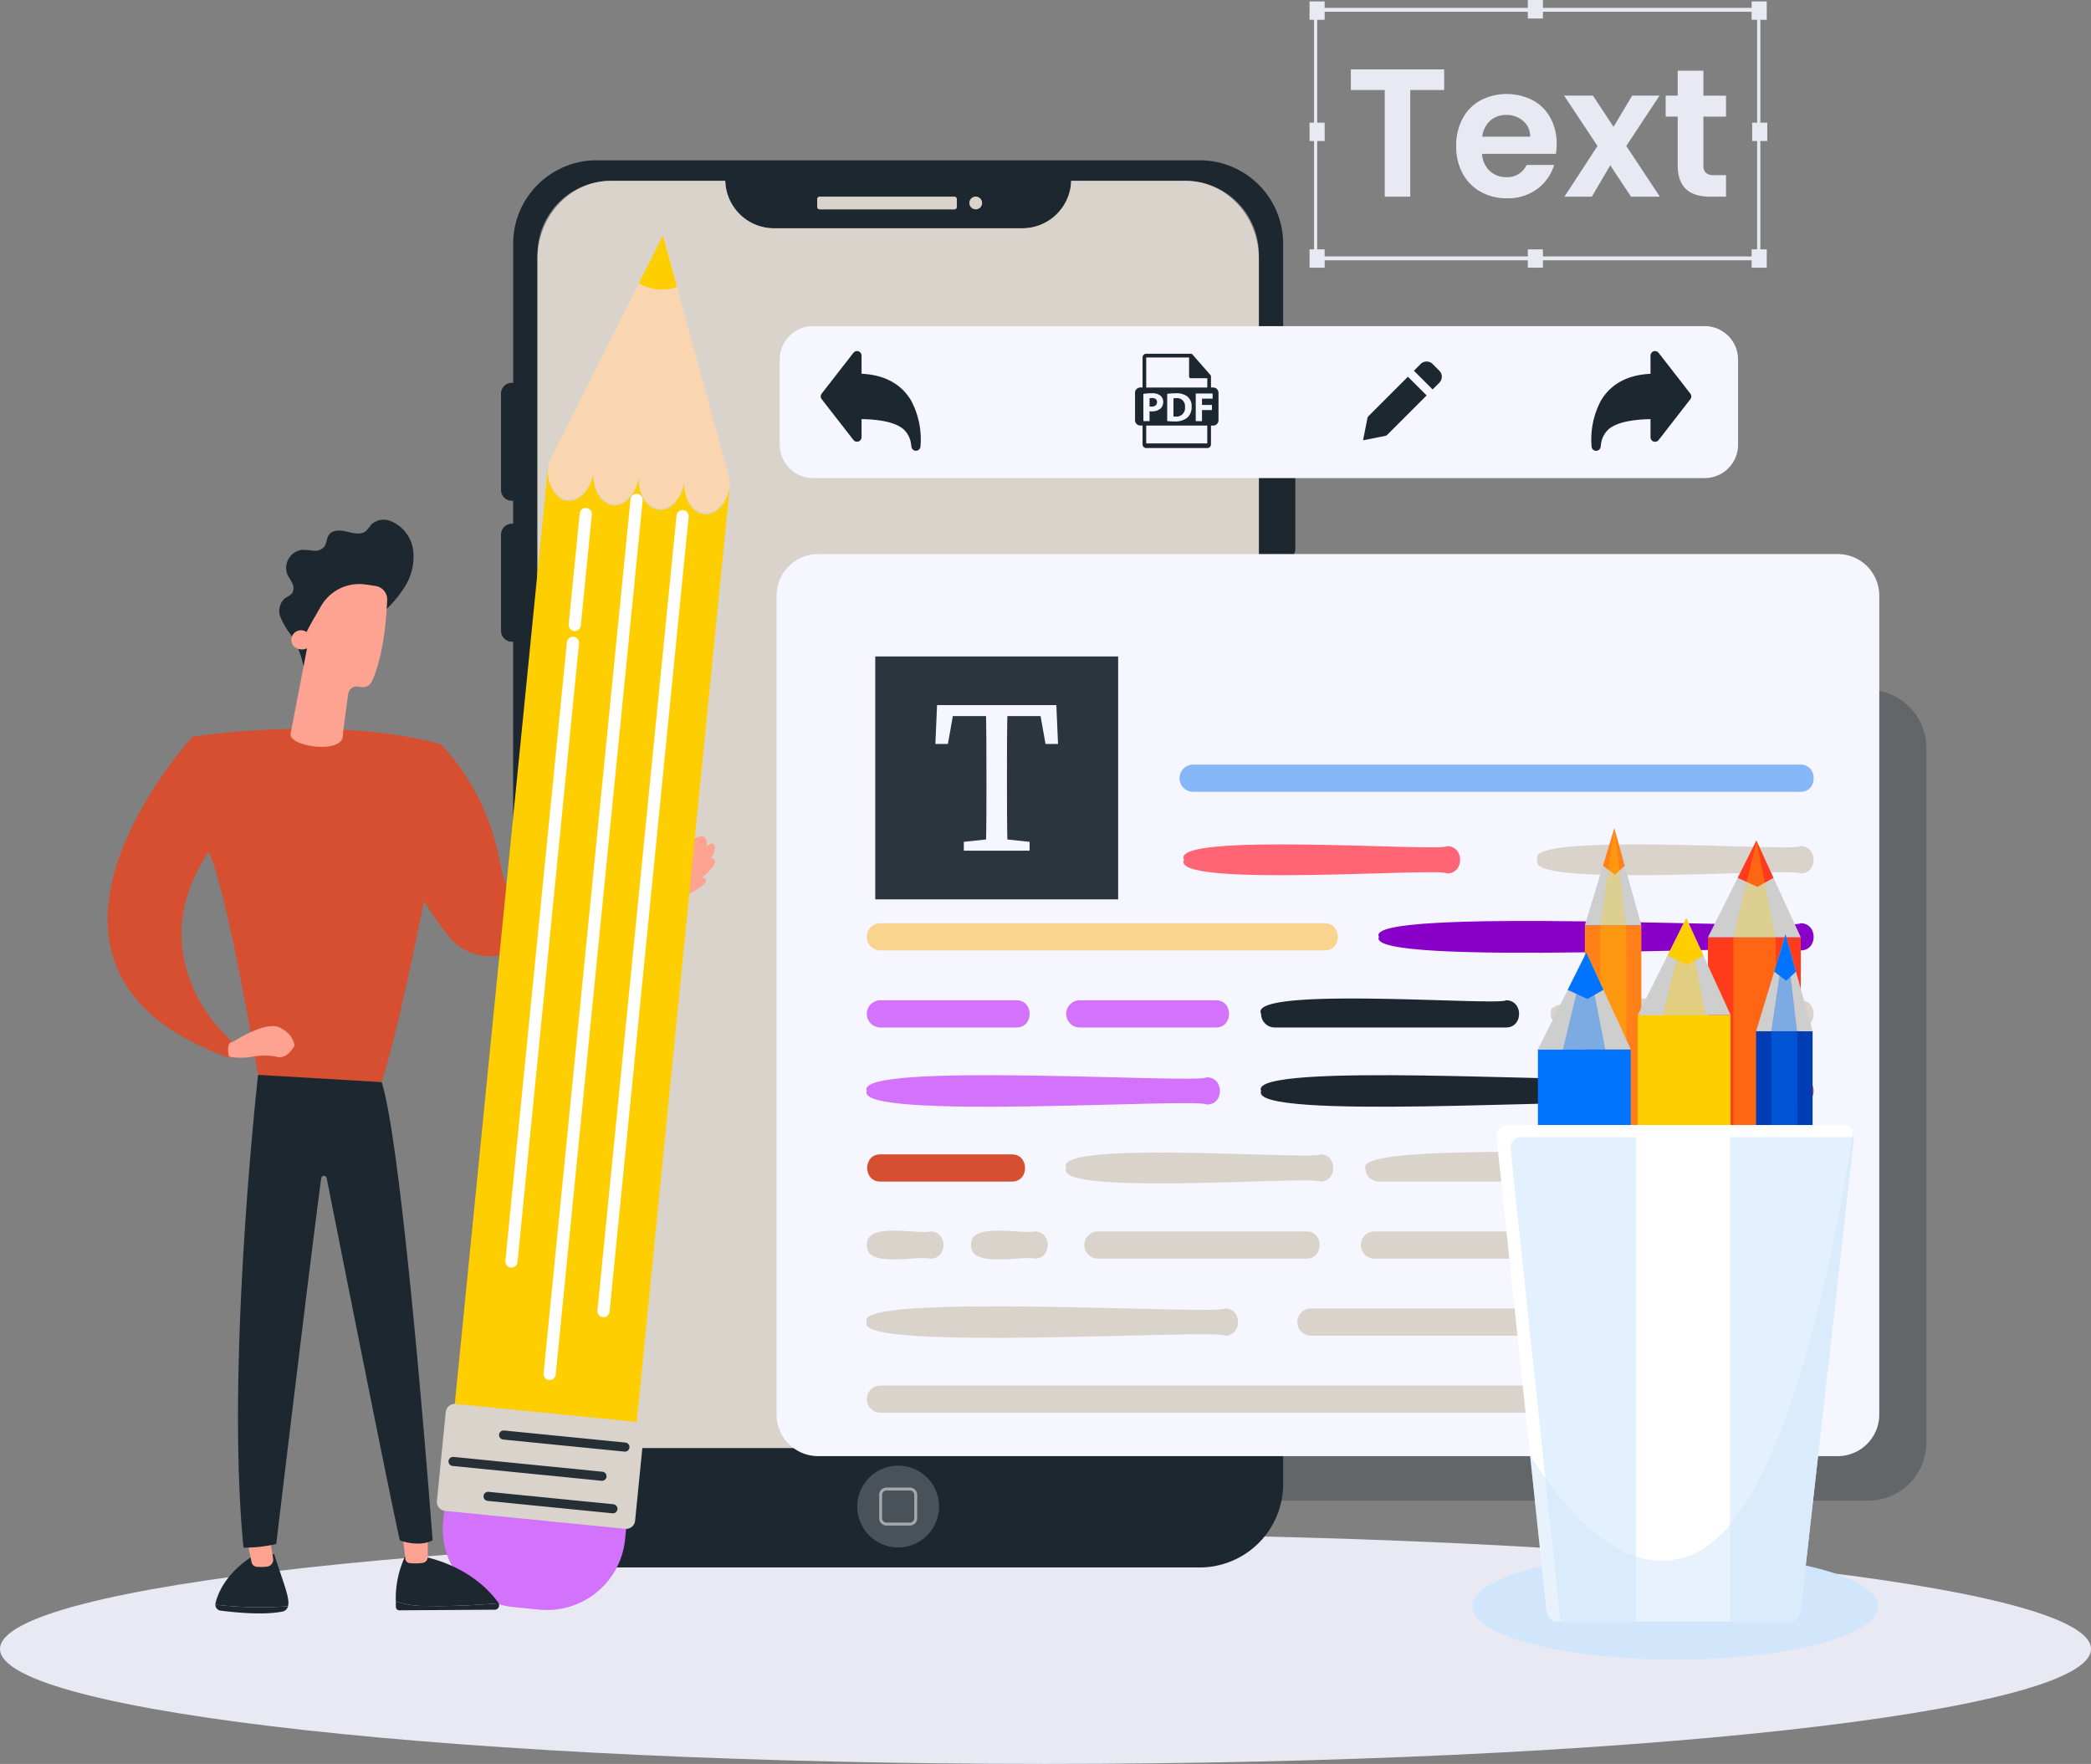 <svg id="Group_8988" data-name="Group 8988" xmlns="http://www.w3.org/2000/svg" xmlns:xlink="http://www.w3.org/1999/xlink" width="357.833" height="301.855" viewBox="0 0 357.833 301.855">
  <rect x="0" y="0" width="357.833" height="301.855" fill="#808080" stroke="none"/>
  <defs>
    <clipPath id="clip-path">
      <rect id="Rectangle_82" data-name="Rectangle 82" width="357.833" height="301.855" fill="none"/>
    </clipPath>
    <clipPath id="clip-path-2">
      <rect id="Rectangle_58" data-name="Rectangle 58" width="357.833" height="301.854" transform="translate(0 0.001)" fill="none"/>
    </clipPath>
    <clipPath id="clip-path-3">
      <rect id="Rectangle_53" data-name="Rectangle 53" width="14" height="14" transform="translate(146.706 250.811)" fill="none"/>
    </clipPath>
    <clipPath id="clip-path-4">
      <rect id="Rectangle_54" data-name="Rectangle 54" width="6.5" height="6.5" transform="translate(150.456 254.561)" fill="none"/>
    </clipPath>
    <clipPath id="clip-path-5">
      <rect id="Rectangle_55" data-name="Rectangle 55" width="164.243" height="138.778" transform="translate(165.426 118.033)" fill="none"/>
    </clipPath>
    <clipPath id="clip-path-6">
      <path id="Path_10917" data-name="Path 10917" d="M39.806,178.332c-1.245,0-.623,2.489-.623,2.489a11.621,11.621,0,0,0,4.047,0,11.635,11.635,0,0,1,4.044,0c1.868.623,3.113-1.866,3.113-1.866s0-1.868-2.49-3.113a2.755,2.755,0,0,0-1.232-.254c-2.743,0-6.859,2.744-6.859,2.744" fill="none"/>
    </clipPath>
    <linearGradient id="linear-gradient" x1="-2.976" y1="10.663" x2="-2.898" y2="10.663" gradientUnits="objectBoundingBox">
      <stop offset="0" stop-color="#fbd19d"/>
      <stop offset="1" stop-color="#fea392"/>
    </linearGradient>
    <clipPath id="clip-path-8">
      <path id="Path_10919" data-name="Path 10919" d="M54.956,103.688c-.977,1.675-1.959,3.369-2.5,4.468a1.651,1.651,0,0,0-2.257,2.361,2.045,2.045,0,0,0,2.347.426c-.741,3.834-2.036,10.584-2.778,14.418-.96,2.374,9.388,3.963,8.918.21.183-1.719.621-4.644.911-6.862a1.43,1.43,0,0,1,1.69-1.206c1.287.226,1.979.018,2.477-1.146,1.59-3.707,2.291-8.746,2.5-13.686a2.325,2.325,0,0,0-1.935-2.385c-.566-.1-1.208-.189-1.871-.278a7.535,7.535,0,0,0-7.5,3.68" fill="none"/>
    </clipPath>
    <linearGradient id="linear-gradient-2" x1="-2.42" y1="6.609" x2="-2.369" y2="6.609" xlink:href="#linear-gradient"/>
    <clipPath id="clip-path-9">
      <path id="Path_10920" data-name="Path 10920" d="M115.545,145.376c-1.361.691-4.66,2.051-5.131,1.81s3.381-2.994,2.99-3.888-6.578,1.872-8.705,3.141a23.285,23.285,0,0,1-3.119,1.476l2.112,8.019c1.378-.163,7.94-.965,10.631-1.6,3.015-.712,6.637-2.927,6.509-3.62a.574.574,0,0,0-.744-.508s2.54-1.967,2.253-2.841-.756-.337-.756-.337,1.121-1.707.69-2.393-1.362.185-1.362.185.266-1.287-.533-1.687a.586.586,0,0,0-.262-.053c-1.012,0-3.337,1.669-4.573,2.3" fill="none"/>
    </clipPath>
    <linearGradient id="linear-gradient-3" x1="-4.808" y1="11.787" x2="-4.761" y2="11.787" xlink:href="#linear-gradient"/>
    <clipPath id="clip-path-11">
      <path id="Path_10928" data-name="Path 10928" d="M41.824,261.419l1.226,5.9a.964.964,0,0,0,.824.794,8.114,8.114,0,0,0,1.9-.03,1.212,1.212,0,0,0,.96-1.425l-.852-5.239Z" fill="none"/>
    </clipPath>
    <linearGradient id="linear-gradient-4" x1="-5.577" y1="6.934" x2="-5.44" y2="6.934" xlink:href="#linear-gradient"/>
    <clipPath id="clip-path-13">
      <path id="Path_10931" data-name="Path 10931" d="M68.679,261.023c.039.261.518,4.226.7,5.764a.761.761,0,0,0,.642.688,8.027,8.027,0,0,0,2.4-.037,1.035,1.035,0,0,0,.785-1.039v-6.225Z" fill="none"/>
    </clipPath>
    <linearGradient id="linear-gradient-5" x1="-8.475" y1="7.592" x2="-8.348" y2="7.592" xlink:href="#linear-gradient"/>
    <clipPath id="clip-path-15">
      <rect id="Rectangle_67" data-name="Rectangle 67" width="69.411" height="18.244" transform="translate(251.982 265.76)" fill="none"/>
    </clipPath>
    <clipPath id="clip-path-16">
      <rect id="Rectangle_69" data-name="Rectangle 69" width="4.619" height="85.641" transform="translate(273.869 141.846)" fill="none"/>
    </clipPath>
    <clipPath id="clip-path-17">
      <rect id="Rectangle_71" data-name="Rectangle 71" width="7.589" height="85.64" transform="translate(296.64 143.919)" fill="none"/>
    </clipPath>
    <clipPath id="clip-path-18">
      <rect id="Rectangle_73" data-name="Rectangle 73" width="7.589" height="85.64" transform="translate(284.64 157.085)" fill="none"/>
    </clipPath>
    <clipPath id="clip-path-19">
      <rect id="Rectangle_75" data-name="Rectangle 75" width="7.589" height="85.64" transform="translate(267.503 162.999)" fill="none"/>
    </clipPath>
    <clipPath id="clip-path-20">
      <rect id="Rectangle_77" data-name="Rectangle 77" width="4.62" height="85.639" transform="translate(303.146 159.891)" fill="none"/>
    </clipPath>
    <clipPath id="clip-path-21">
      <rect id="Rectangle_78" data-name="Rectangle 78" width="21.229" height="82.877" transform="translate(296.052 194.594)" fill="none"/>
    </clipPath>
    <clipPath id="clip-path-22">
      <rect id="Rectangle_79" data-name="Rectangle 79" width="21.495" height="82.877" transform="translate(258.499 194.594)" fill="none"/>
    </clipPath>
    <clipPath id="clip-path-23">
      <rect id="Rectangle_80" data-name="Rectangle 80" width="55.449" height="83.867" transform="translate(261.844 193.604)" fill="none"/>
    </clipPath>
  </defs>
  <g id="Group_8987" data-name="Group 8987" clip-path="url(#clip-path)">
    <g id="Group_8941" data-name="Group 8941">
      <g id="Group_8940" data-name="Group 8940" clip-path="url(#clip-path-2)">
        <path id="Path_10862" data-name="Path 10862" d="M357.833,282.182c0,10.865-80.1,19.673-178.916,19.673S0,293.047,0,282.182s80.1-19.673,178.917-19.673,178.916,8.808,178.916,19.673" fill="#e9e9f4"/>
        <path id="Path_10863" data-name="Path 10863" d="M301.246,44.545H224.869V1.349h76.377Zm-75.833-.661H300.7V2.009H225.413Z" fill="#e9e9f4"/>
        <rect id="Rectangle_45" data-name="Rectangle 45" width="2.041" height="2.507" transform="translate(261.726 0.33)" fill="#e9e9f4"/>
        <path id="Path_10864" data-name="Path 10864" d="M264.04,3.167h-2.585V0h2.585ZM262,2.507h1.5V.661H262Z" fill="#e9e9f4"/>
        <rect id="Rectangle_46" data-name="Rectangle 46" width="2.041" height="2.476" transform="translate(261.726 43.005)" fill="#e9e9f4"/>
        <path id="Path_10865" data-name="Path 10865" d="M264.04,45.811h-2.585V42.674h2.585ZM262,45.151h1.5V43.335H262Z" fill="#e9e9f4"/>
        <rect id="Rectangle_47" data-name="Rectangle 47" width="2.041" height="2.476" transform="translate(300.029 43.005)" fill="#e9e9f4"/>
        <path id="Path_10866" data-name="Path 10866" d="M302.342,45.811h-2.585V42.674h2.585Zm-2.041-.66h1.5V43.335h-1.5Z" fill="#e9e9f4"/>
        <rect id="Rectangle_48" data-name="Rectangle 48" width="2.041" height="2.476" transform="translate(300.029 0.578)" fill="#e9e9f4"/>
        <path id="Path_10867" data-name="Path 10867" d="M302.342,3.385h-2.585V.248h2.585ZM300.3,2.724h1.5V.908h-1.5Z" fill="#e9e9f4"/>
        <rect id="Rectangle_49" data-name="Rectangle 49" width="2.041" height="2.476" transform="translate(224.376 43.005)" fill="#e9e9f4"/>
        <path id="Path_10868" data-name="Path 10868" d="M226.69,45.811H224.1V42.674h2.585Zm-2.041-.66h1.5V43.335h-1.5Z" fill="#e9e9f4"/>
        <rect id="Rectangle_50" data-name="Rectangle 50" width="2.041" height="2.476" transform="translate(224.376 21.324)" fill="#e9e9f4"/>
        <path id="Path_10869" data-name="Path 10869" d="M226.69,24.13H224.1V20.993h2.585Zm-2.041-.66h1.5V21.654h-1.5Z" fill="#e9e9f4"/>
        <rect id="Rectangle_51" data-name="Rectangle 51" width="2.041" height="2.476" transform="translate(300.12 21.324)" fill="#e9e9f4"/>
        <path id="Path_10870" data-name="Path 10870" d="M302.433,24.13h-2.585V20.993h2.585Zm-2.041-.66h1.5V21.654h-1.5Z" fill="#e9e9f4"/>
        <rect id="Rectangle_52" data-name="Rectangle 52" width="2.041" height="2.476" transform="translate(224.376 0.578)" fill="#e9e9f4"/>
        <path id="Path_10871" data-name="Path 10871" d="M226.69,3.385H224.1V.248h2.585Zm-2.041-.661h1.5V.908h-1.5Z" fill="#e9e9f4"/>
        <path id="Path_10872" data-name="Path 10872" d="M247.139,11.877V15.4h-5.8V33.655h-4.368V15.4h-5.8V11.877Z" fill="#e9e9f4"/>
        <path id="Path_10873" data-name="Path 10873" d="M266.263,26.323H253.627a4.3,4.3,0,0,0,1.311,2.933,4.04,4.04,0,0,0,2.839,1.06,3.568,3.568,0,0,0,3.464-2.09h4.711a7.885,7.885,0,0,1-2.871,4.1,8.38,8.38,0,0,1-5.21,1.607,9.018,9.018,0,0,1-4.477-1.108,7.781,7.781,0,0,1-3.089-3.137,9.592,9.592,0,0,1-1.108-4.679,9.785,9.785,0,0,1,1.092-4.711,7.629,7.629,0,0,1,3.058-3.12,9.815,9.815,0,0,1,8.938-.031,7.469,7.469,0,0,1,3.027,3.011,9.105,9.105,0,0,1,1.076,4.477,10.23,10.23,0,0,1-.125,1.685m-4.4-2.934a3.462,3.462,0,0,0-1.216-2.7,4.308,4.308,0,0,0-2.9-1.014,3.965,3.965,0,0,0-2.73.983,4.321,4.321,0,0,0-1.358,2.729Z" fill="#e9e9f4"/>
        <path id="Path_10874" data-name="Path 10874" d="M279.118,33.654l-3.556-5.367-3.152,5.367h-4.68l5.647-8.674-5.709-8.611H272.6l3.526,5.335,3.183-5.335h4.68l-5.679,8.611,5.741,8.674Z" fill="#e9e9f4"/>
        <path id="Path_10875" data-name="Path 10875" d="M291.505,19.957v8.362a1.651,1.651,0,0,0,.421,1.263,2.07,2.07,0,0,0,1.42.39h2.028v3.682h-2.746q-5.523,0-5.522-5.367v-8.33h-2.06V16.369h2.06V12.1h4.4v4.274h3.869v3.588Z" fill="#e9e9f4"/>
        <path id="Path_10876" data-name="Path 10876" d="M219.812,65.506h-.224v-23.8a14.283,14.283,0,0,0-14.293-14.276H102.1A13.962,13.962,0,0,0,95.614,29H95.6a14.319,14.319,0,0,0-7.017,8.089,12.991,12.991,0,0,0-.549,2.134,14.406,14.406,0,0,0-.215,2.484v23.8H87.6a1.858,1.858,0,0,0-1.861,1.86V83.835a1.751,1.751,0,0,0,.05.423A1.862,1.862,0,0,0,87.6,85.695h.216v3.928H87.6a1.858,1.858,0,0,0-1.861,1.86v16.452a1.872,1.872,0,0,0,1.861,1.877h.216V253.934a14.3,14.3,0,0,0,14.284,14.3H205.295a14.294,14.294,0,0,0,14.293-14.3V95.785h.224a1.856,1.856,0,0,0,1.86-1.86V67.366a1.857,1.857,0,0,0-1.86-1.86M166.977,33.657a1.08,1.08,0,1,1-1.08,1.08,1.078,1.078,0,0,1,1.08-1.08m-27.132.432a.435.435,0,0,1,.432-.432h23.037a.435.435,0,0,1,.432.432v1.3a.429.429,0,0,1-.432.431H140.277a.429.429,0,0,1-.432-.431Zm75.582,213.7H91.976V43.5a12.337,12.337,0,0,1,.416-3.205,11.221,11.221,0,0,1,.764-2.1,12.516,12.516,0,0,1,8.877-6.985c.2-.041.407-.074.607-.108s.39-.058.589-.083l.59-.05c.232-.008.457-.016.689-.016h19.608a3.957,3.957,0,0,0,.025.448c.008.1.016.2.025.3a8.377,8.377,0,0,0,2.873,5.365,8.323,8.323,0,0,0,5.431,2h42.471a8.365,8.365,0,0,0,8.3-7.242c.016-.141.033-.282.041-.424s.017-.3.017-.448h19.6c.432,0,.864.025,1.287.066A12.543,12.543,0,0,1,215.427,43.5Z" fill="#1c2730"/>
        <path id="Path_10877" data-name="Path 10877" d="M215.427,44.345V247.788H91.976V44.345c0-6.71,4.626-12.283,10.664-13.246.2-.033.39-.058.589-.083l.59-.05c.232-.008.457-.017.689-.017h19.608a3.975,3.975,0,0,0,.025.449c.008.1.016.2.025.3a8.377,8.377,0,0,0,2.873,5.365,8.327,8.327,0,0,0,5.431,2h42.471a8.364,8.364,0,0,0,8.3-7.242c.016-.141.033-.282.041-.423s.017-.3.017-.449h19.6c.432,0,.864.025,1.287.067,6.32.7,11.245,6.4,11.245,13.329" fill="#dad3cb"/>
        <path id="Path_10878" data-name="Path 10878" d="M163.747,34.089v1.3a.429.429,0,0,1-.432.431H140.278a.429.429,0,0,1-.432-.431v-1.3a.434.434,0,0,1,.432-.432h23.037a.434.434,0,0,1,.432.432" fill="#dad3cb"/>
        <path id="Path_10879" data-name="Path 10879" d="M168.057,34.737a1.08,1.08,0,1,1-1.08-1.08,1.078,1.078,0,0,1,1.08,1.08" fill="#dad3cb"/>
        <g id="Group_8933" data-name="Group 8933" opacity="0.2">
          <g id="Group_8932" data-name="Group 8932">
            <g id="Group_8931" data-name="Group 8931" clip-path="url(#clip-path-3)">
              <path id="Path_10880" data-name="Path 10880" d="M160.706,257.811a7,7,0,1,1-7-7,7,7,0,0,1,7,7" fill="#fff"/>
            </g>
          </g>
        </g>
        <g id="Group_8936" data-name="Group 8936" opacity="0.5">
          <g id="Group_8935" data-name="Group 8935">
            <g id="Group_8934" data-name="Group 8934" clip-path="url(#clip-path-4)">
              <path id="Path_10881" data-name="Path 10881" d="M155.706,261.061h-4a1.252,1.252,0,0,1-1.25-1.25v-4a1.252,1.252,0,0,1,1.25-1.25h4a1.252,1.252,0,0,1,1.25,1.25v4a1.252,1.252,0,0,1-1.25,1.25m-4-6a.752.752,0,0,0-.75.75v4a.752.752,0,0,0,.75.75h4a.752.752,0,0,0,.75-.75v-4a.752.752,0,0,0-.75-.75Z" fill="#fff"/>
            </g>
          </g>
        </g>
        <path id="Path_10882" data-name="Path 10882" d="M291.728,81.811H139.14a5.706,5.706,0,0,1-5.706-5.706V61.517a5.706,5.706,0,0,1,5.706-5.706H291.728a5.706,5.706,0,0,1,5.706,5.706V76.105a5.706,5.706,0,0,1-5.706,5.706" fill="#f5f6ff" fill-rule="evenodd"/>
        <path id="Path_10883" data-name="Path 10883" d="M237.4,74.408l6.739-6.739-3.2-3.2L234.2,71.207a.726.726,0,0,0-.191.336l-.747,3.8,3.8-.747a.726.726,0,0,0,.337-.19m8.914-8.914a1.451,1.451,0,0,0,0-2.051l-1.15-1.15a1.451,1.451,0,0,0-2.051,0l-1.15,1.15,3.2,3.2Z" fill="#1c2730"/>
        <path id="Path_10884" data-name="Path 10884" d="M147.438,60.85a.777.777,0,0,0-1.39-.476l-5.43,6.982a.775.775,0,0,0,0,.952l5.43,6.982a.777.777,0,0,0,1.39-.476v-3.1c4.172.087,6.176.879,7.183,1.74a4.194,4.194,0,0,1,1.315,2.79l.048.26a.775.775,0,0,0,1.536-.1,14.141,14.141,0,0,0-1.572-7.805c-1.462-2.508-4.094-4.436-8.51-4.638Z" fill="#1c2730" fill-rule="evenodd"/>
        <path id="Path_10885" data-name="Path 10885" d="M282.452,63.97c-4.417.2-7.049,2.13-8.511,4.638a14.139,14.139,0,0,0-1.572,7.805.775.775,0,0,0,1.536.1l.048-.26a4.191,4.191,0,0,1,1.315-2.79c1.007-.861,3.011-1.653,7.184-1.74v3.1a.776.776,0,0,0,1.389.476l5.43-6.982a.776.776,0,0,0,0-.953l-5.43-6.981a.776.776,0,0,0-1.389.476Z" fill="#1c2730" fill-rule="evenodd"/>
        <path id="Path_10886" data-name="Path 10886" d="M198,68.807c0-.435-.3-.695-.834-.695a1.821,1.821,0,0,0-.442.042v1.4a1.647,1.647,0,0,0,.358.028c.568,0,.918-.287.918-.771m3.3-.681a2.241,2.241,0,0,0-.485.042v3.094a1.98,1.98,0,0,0,.372.021,1.466,1.466,0,0,0,1.6-1.655,1.356,1.356,0,0,0-1.487-1.5" fill="#1c2730"/>
        <path id="Path_10887" data-name="Path 10887" d="M207.622,66.309h-.388V64.438c0-.012,0-.024,0-.036a.309.309,0,0,0-.075-.205l-3.113-3.556,0,0a.315.315,0,0,0-.146-.091l-.017-.006a.3.3,0,0,0-.072-.009h-7.653a.634.634,0,0,0-.633.633v5.143h-.388a.9.9,0,0,0-.9.9v4.707a.906.906,0,0,0,.9.9h.388v3.222a.635.635,0,0,0,.633.634H206.6a.635.635,0,0,0,.634-.634V72.826h.388a.905.905,0,0,0,.9-.9V67.214a.905.905,0,0,0-.9-.9m-11.471-5.143h7.336v3.24a.317.317,0,0,0,.317.317h2.8v1.586h-10.45Zm7.774,8.427a2.4,2.4,0,0,1-.786,1.915,3.392,3.392,0,0,1-2.181.61,9.507,9.507,0,0,1-1.214-.069V67.4a9.566,9.566,0,0,1,1.445-.1,3.04,3.04,0,0,1,1.936.5,2.09,2.09,0,0,1,.8,1.782m-8.258,2.477V67.4a8.775,8.775,0,0,1,1.445-.1,2.269,2.269,0,0,1,1.445.379,1.38,1.38,0,0,1,.5,1.094,1.51,1.51,0,0,1-.435,1.123,2.2,2.2,0,0,1-1.537.5,2.686,2.686,0,0,1-.364-.021V72.07ZM206.6,75.877H196.151V72.826H206.6Zm.918-7.659H205.7V69.3h1.7v.87h-1.7v1.9h-1.073V67.341h2.89Z" fill="#1c2730"/>
        <g id="Group_8939" data-name="Group 8939" opacity="0.3">
          <g id="Group_8938" data-name="Group 8938">
            <g id="Group_8937" data-name="Group 8937" clip-path="url(#clip-path-5)">
              <path id="Path_10888" data-name="Path 10888" d="M319.669,256.811H175.426a10,10,0,0,1-10-10V128.032a10,10,0,0,1,10-10H319.669a10,10,0,0,1,10,10V246.811a10,10,0,0,1-10,10" fill="#1c2730"/>
            </g>
          </g>
        </g>
        <path id="Path_10889" data-name="Path 10889" d="M321.6,101.925V242.07a7.114,7.114,0,0,1-7.113,7.113H140.009a7.114,7.114,0,0,1-7.113-7.113V101.925a7.113,7.113,0,0,1,7.113-7.113H314.485a7.113,7.113,0,0,1,7.113,7.113" fill="#f5f6ff"/>
        <rect id="Rectangle_56" data-name="Rectangle 56" width="41.566" height="41.566" transform="translate(149.783 112.339)" fill="#2a353d"/>
        <rect id="Rectangle_57" data-name="Rectangle 57" width="38.914" height="38.914" transform="translate(151.109 113.665)" fill="#2a353d"/>
        <path id="Path_10890" data-name="Path 10890" d="M161.66,122.539l1.734-1.875-1.18,6.644h-2.143l.289-6.644h20.413l.288,6.644h-2.142l-1.179-6.644,1.732,1.875Zm9.3,20.963,5.235.559v1.518H164.938v-1.518l5.228-.559Zm-2.153-11.3c0-3.835,0-7.706-.112-11.541h3.74c-.112,3.76-.112,7.632-.112,11.541v1.832c0,3.836,0,7.708.112,11.542H168.7c.112-3.76.112-7.632.112-11.54Z" fill="#f5f6ff"/>
        <path id="Path_10891" data-name="Path 10891" d="M308.108,149.46c-1.149-1.041-47.535,2.561-44.984-2.325-2.741-4.866,44.048-1.3,44.984-2.33,3.006-.043,3.028,4.7,0,4.655" fill="#dad3cb"/>
        <path id="Path_10892" data-name="Path 10892" d="M247.612,149.46c-1.149-1.041-47.535,2.561-44.984-2.325-2.741-4.866,44.048-1.3,44.984-2.33,3.006-.043,3.028,4.7,0,4.655" fill="#ff6575"/>
        <path id="Path_10893" data-name="Path 10893" d="M308.108,135.5H204.179a2.327,2.327,0,0,1,0-4.654H308.108c2.989-.044,3.041,4.7,0,4.654" fill="#85b7f9"/>
        <path id="Path_10894" data-name="Path 10894" d="M226.671,162.645H150.664a2.327,2.327,0,0,1,0-4.654h76.007c3-.044,3.035,4.7,0,4.654" fill="#f8d48f"/>
        <path id="Path_10895" data-name="Path 10895" d="M308.108,162.645c-1.1-1.277-74.767,2.93-72.13-2.325-2.96-5.231,71.389-1.072,72.13-2.33,3-.043,3.033,4.7,0,4.655" fill="#8900c8"/>
        <path id="Path_10896" data-name="Path 10896" d="M173.932,175.83H150.664a2.327,2.327,0,0,1,0-4.654h23.268c3.012-.044,3.024,4.7,0,4.654" fill="#d372fa"/>
        <path id="Path_10897" data-name="Path 10897" d="M208.057,175.83H184.789a2.327,2.327,0,0,1,0-4.654h23.268c3.012-.044,3.024,4.7,0,4.654" fill="#d372fa"/>
        <path id="Path_10898" data-name="Path 10898" d="M257.7,175.83H218.14a2.327,2.327,0,0,1-2.327-2.327c-2.475-4.843,40.8-1.316,41.882-2.328,3.007-.043,3.027,4.7,0,4.655" fill="#1c2730"/>
        <path id="Path_10899" data-name="Path 10899" d="M308.108,175.83c-1.288-1.029-45.043,2.542-42.657-2.325-2.553-4.849,41.614-1.315,42.657-2.33,3.007-.043,3.027,4.7,0,4.655" fill="#dad3cb"/>
        <path id="Path_10900" data-name="Path 10900" d="M206.506,189.015c-1.312-1.211-60.368,2.83-58.169-2.325-2.449-5.133,57.135-1.135,58.169-2.33,3-.043,3.031,4.7,0,4.655" fill="#d372fa"/>
        <path id="Path_10901" data-name="Path 10901" d="M273.982,189.015c-1.312-1.211-60.368,2.83-58.169-2.325-2.449-5.133,57.135-1.135,58.169-2.33,3-.043,3.031,4.7,0,4.655" fill="#1c2730"/>
        <path id="Path_10902" data-name="Path 10902" d="M308.108,189.015H287.167c-3.013.044-3.023-4.7,0-4.654h20.941c3.013-.044,3.023,4.7,0,4.654" fill="#d64f30"/>
        <path id="Path_10903" data-name="Path 10903" d="M173.156,202.2H150.664c-3.012.044-3.024-4.7,0-4.654h22.492c3.012-.044,3.024,4.7,0,4.654" fill="#d64f30"/>
        <path id="Path_10904" data-name="Path 10904" d="M225.9,202.2c-1.242-1.036-45.856,2.553-43.433-2.325-2.568-4.861,42.406-1.308,43.433-2.33,3.007-.043,3.027,4.7,0,4.655" fill="#dad3cb"/>
        <path id="Path_10905" data-name="Path 10905" d="M308.108,202.2h-72.13a2.326,2.326,0,0,1-2.326-2.327c-1.872-5.377,73.006-.974,74.456-2.329,3-.042,3.034,4.7,0,4.656" fill="#dad3cb"/>
        <path id="Path_10906" data-name="Path 10906" d="M308.108,215.385H270.88a2.327,2.327,0,0,1,0-4.654h37.228c3.008-.044,3.027,4.7,0,4.654" fill="#dad3cb"/>
        <path id="Path_10907" data-name="Path 10907" d="M260.8,215.385H235.2a2.327,2.327,0,1,1,0-4.654H260.8c3.011-.044,3.024,4.7,0,4.654" fill="#dad3cb"/>
        <path id="Path_10908" data-name="Path 10908" d="M159.2,215.385c-2.085-.566-11.063,1.713-10.858-2.326-.22-4.034,8.792-1.77,10.858-2.328,3.016-.044,3.021,4.7,0,4.654" fill="#dad3cb"/>
        <path id="Path_10909" data-name="Path 10909" d="M177.034,215.385c-2.085-.566-11.063,1.713-10.858-2.326-.22-4.034,8.792-1.77,10.858-2.328,3.016-.044,3.021,4.7,0,4.654" fill="#dad3cb"/>
        <path id="Path_10910" data-name="Path 10910" d="M223.569,215.385H187.892a2.327,2.327,0,1,1,0-4.654h35.677c3.008-.044,3.026,4.7,0,4.654" fill="#dad3cb"/>
        <path id="Path_10911" data-name="Path 10911" d="M308.108,228.57H224.345a2.327,2.327,0,0,1,0-4.654h83.763c2.995-.044,3.036,4.7,0,4.654" fill="#dad3cb"/>
        <path id="Path_10912" data-name="Path 10912" d="M209.609,228.57c-1.1-1.2-63.882,2.814-61.272-2.325-2.875-5.116,60.465-1.147,61.272-2.33,3-.043,3.031,4.7,0,4.655" fill="#dad3cb"/>
        <path id="Path_10913" data-name="Path 10913" d="M308.108,241.755H150.664a2.327,2.327,0,0,1,0-4.654H308.108c2.973-.044,3.052,4.7,0,4.654" fill="#dad3cb"/>
        <path id="Path_10914" data-name="Path 10914" d="M75.407,127.3A39.947,39.947,0,0,1,85.5,147.285c2.508,12.79,7.87,7.527,7.87,7.527h3s5.885,6.2-11.109,8.731a9.124,9.124,0,0,1-8.516-3.373c-3.1-3.94-7.945-10.95-9.114-17.632,1-10.534,7.775-15.24,7.775-15.24" fill="#d64f30"/>
        <path id="Path_10915" data-name="Path 10915" d="M32.96,126.053s23.65-3.734,42.321,1.245l-1.245,19.293s-4.978,26.762-8.713,38.587c0,0-14.314,2.49-21.16-1.245,0,0-5.6-33.608-8.713-38.587,0,0-3.112-13.069-2.49-19.293" fill="#d64f30"/>
        <path id="Path_10916" data-name="Path 10916" d="M32.96,126.053s-36.72,39.832,6.535,55.08v-3.112s-16.182-13.692-3.734-32.363c0,0-1.556-17.738-2.8-19.605" fill="#d64f30"/>
      </g>
    </g>
    <g id="Group_8943" data-name="Group 8943">
      <g id="Group_8942" data-name="Group 8942" clip-path="url(#clip-path-6)">
        <rect id="Rectangle_59" data-name="Rectangle 59" width="12.796" height="12.134" transform="translate(35.669 178.058) rotate(-40.503)" fill="url(#linear-gradient)"/>
      </g>
    </g>
    <g id="Group_8945" data-name="Group 8945">
      <g id="Group_8944" data-name="Group 8944" clip-path="url(#clip-path-2)">
        <path id="Path_10918" data-name="Path 10918" d="M65.081,105.2a20.9,20.9,0,0,0,4.226-4.847,9.594,9.594,0,0,0,1.4-6.177,6.285,6.285,0,0,0-3.687-4.94,3.193,3.193,0,0,0-3.446.478,13.289,13.289,0,0,1-.921,1.132c-.856.728-2.142.425-3.23.148s-2.465-.39-3.12.522c-.447.622-.373,1.521-.862,2.11a2.179,2.179,0,0,1-1.818.611,14.882,14.882,0,0,0-1.983-.142,3.125,3.125,0,0,0-2.511,4.084c.222.548.6,1.019.855,1.553a1.8,1.8,0,0,1,.053,1.7c-.311.492-.93.675-1.383,1.041A2.9,2.9,0,0,0,48,105.62a13.351,13.351,0,0,0,1.723,2.946,15.661,15.661,0,0,1,2.494,9.442Z" fill="#1c2730"/>
      </g>
    </g>
    <g id="Group_8947" data-name="Group 8947">
      <g id="Group_8946" data-name="Group 8946" clip-path="url(#clip-path-8)">
        <rect id="Rectangle_61" data-name="Rectangle 61" width="19.714" height="30.641" transform="translate(46.552 100.117) rotate(-4.414)" fill="url(#linear-gradient-2)"/>
      </g>
    </g>
    <g id="Group_8949" data-name="Group 8949">
      <g id="Group_8948" data-name="Group 8948" clip-path="url(#clip-path-9)">
        <rect id="Rectangle_62" data-name="Rectangle 62" width="21.126" height="13.529" transform="translate(101.58 142.405)" fill="url(#linear-gradient-3)"/>
      </g>
    </g>
    <g id="Group_8951" data-name="Group 8951">
      <g id="Group_8950" data-name="Group 8950" clip-path="url(#clip-path-2)">
        <path id="Path_10921" data-name="Path 10921" d="M93.79,79.782,77.166,246.894l31.139,3.1L124.929,82.88c-.3,3.04-2.292,5.345-4.442,5.131s-3.645-2.866-3.343-5.906c-.3,3.04-2.291,5.346-4.441,5.132s-3.646-2.866-3.344-5.906c-.3,3.04-2.291,5.345-4.441,5.132s-3.646-2.866-3.343-5.907c-.3,3.041-2.292,5.346-4.442,5.132s-3.645-2.866-3.343-5.906" fill="#ffce00"/>
        <path id="Path_10922" data-name="Path 10922" d="M93.791,79.782c-.289,2.909,1.217,5.455,3.367,5.669s4.128-1.985,4.418-4.895c-.29,2.91,1.217,5.455,3.367,5.669s4.128-1.985,4.417-4.894c-.289,2.909,1.217,5.454,3.367,5.668s4.129-1.984,4.418-4.894c-.289,2.91,1.217,5.455,3.367,5.669s4.128-1.985,4.418-4.894c.018-.185.03-.362.031-.54l-.981-3.586-8.124-29.639L113.442,40.3l-4.1,8.166-13.8,27.458-1.668,3.323c-.034.175-.058.351-.076.535" fill="#f9d6af"/>
        <path id="Path_10923" data-name="Path 10923" d="M109.339,48.466a7.911,7.911,0,0,0,6.517.648L113.442,40.3Z" fill="#ffce00"/>
        <path id="Path_10924" data-name="Path 10924" d="M87.863,275.014l4.417.439a13.426,13.426,0,0,0,14.69-12.031l.216-2.173-31.139-3.1-.216,2.173a13.427,13.427,0,0,0,12.032,14.69" fill="#d372fa"/>
        <path id="Path_10925" data-name="Path 10925" d="M76.169,258.555l30.819,3.066a1.558,1.558,0,0,0,1.7-1.4l1.512-15.2a1.558,1.558,0,0,0-1.4-1.7l-30.819-3.066a1.558,1.558,0,0,0-1.7,1.4l-1.511,15.2a1.557,1.557,0,0,0,1.395,1.7" fill="#dad3cb"/>
        <line id="Line_1" data-name="Line 1" x1="20.766" y1="2.066" transform="translate(86.18 245.57)" fill="none" stroke="#252f35" stroke-linecap="round" stroke-linejoin="round" stroke-width="1.556"/>
        <line id="Line_2" data-name="Line 2" x1="25.492" y1="2.536" transform="translate(77.53 250.091)" fill="none" stroke="#252f35" stroke-linecap="round" stroke-linejoin="round" stroke-width="1.556"/>
        <line id="Line_3" data-name="Line 3" x1="21.365" y1="2.125" transform="translate(83.523 256.068)" fill="none" stroke="#252f35" stroke-linecap="round" stroke-linejoin="round" stroke-width="1.556"/>
        <line id="Line_4" data-name="Line 4" x1="13.531" y2="136.028" transform="translate(103.279 88.342)" fill="none" stroke="#fff" stroke-linecap="round" stroke-linejoin="round" stroke-width="2.085"/>
        <line id="Line_5" data-name="Line 5" x1="14.879" y2="149.574" transform="translate(94.061 85.552)" fill="none" stroke="#fff" stroke-linecap="round" stroke-linejoin="round" stroke-width="2.085"/>
        <line id="Line_6" data-name="Line 6" x1="1.887" y2="18.965" transform="translate(98.357 87.971)" fill="none" stroke="#fff" stroke-linecap="round" stroke-linejoin="round" stroke-width="2.085"/>
        <line id="Line_7" data-name="Line 7" x1="10.531" y2="105.864" transform="translate(87.521 110.007)" fill="none" stroke="#fff" stroke-linecap="round" stroke-linejoin="round" stroke-width="2.085"/>
        <path id="Path_10926" data-name="Path 10926" d="M36.856,274.6a1.082,1.082,0,0,1,.029-.286c1.423-5.643,7.244-8.535,7.244-8.535l2.8.219c1.61,4.974,2.648,7.4,2.389,8.761-.007.038-.019.074-.029.111a66.474,66.474,0,0,1-12.432-.27" fill="#1c2730"/>
        <path id="Path_10927" data-name="Path 10927" d="M49.289,274.867a1.216,1.216,0,0,1-.888.9c-3.286.691-8.507.135-10.7-.152a1.019,1.019,0,0,1-.845-1.015,66.484,66.484,0,0,0,12.433.27" fill="#1c2730"/>
      </g>
    </g>
    <g id="Group_8953" data-name="Group 8953">
      <g id="Group_8952" data-name="Group 8952" clip-path="url(#clip-path-11)">
        <rect id="Rectangle_64" data-name="Rectangle 64" width="7.296" height="5.76" transform="translate(41.059 268.099) rotate(-83.463)" fill="url(#linear-gradient-4)"/>
      </g>
    </g>
    <g id="Group_8955" data-name="Group 8955">
      <g id="Group_8954" data-name="Group 8954" clip-path="url(#clip-path-2)">
        <path id="Path_10929" data-name="Path 10929" d="M73.076,274.818a16.164,16.164,0,0,1-5.336-.763c0,.3,0,.6.009.914a.591.591,0,0,0,.564.6l16.417-.106a.749.749,0,0,0,.6-1.091c-2.153.177-7.635.575-12.257.446" fill="#1c2730"/>
        <path id="Path_10930" data-name="Path 10930" d="M85.332,274.371a.816.816,0,0,0-.065-.124c-1.45-2.026-5.142-6.06-12.439-7.809l-3.5-.111a16.807,16.807,0,0,0-1.588,7.728,16.173,16.173,0,0,0,5.336.762c4.622.13,10.1-.268,12.257-.446" fill="#1c2730"/>
      </g>
    </g>
    <g id="Group_8957" data-name="Group 8957">
      <g id="Group_8956" data-name="Group 8956" clip-path="url(#clip-path-13)">
        <rect id="Rectangle_66" data-name="Rectangle 66" width="7.905" height="5.353" transform="matrix(0.114, -0.993, 0.993, 0.114, 67.838, 267.515)" fill="url(#linear-gradient-5)"/>
      </g>
    </g>
    <g id="Group_8986" data-name="Group 8986">
      <g id="Group_8985" data-name="Group 8985" clip-path="url(#clip-path-2)">
        <path id="Path_10932" data-name="Path 10932" d="M44.163,183.934s-5.6,49.79-2.49,80.908a24.1,24.1,0,0,0,5.6-.622s5.82-48.682,7.7-62.612a.469.469,0,0,1,.924-.029C58.225,213.3,67.35,259.257,68.435,263.6c0,0,3.112,1.245,5.6,0,0,0-4.979-66.593-8.713-78.418Z" fill="#1c2730"/>
        <g id="Group_8960" data-name="Group 8960" style="mix-blend-mode: multiply;isolation: isolate">
          <g id="Group_8959" data-name="Group 8959">
            <g id="Group_8958" data-name="Group 8958" clip-path="url(#clip-path-15)">
              <path id="Path_10933" data-name="Path 10933" d="M321.393,274.881c0,5.039-15.538,9.123-34.705,9.123s-34.7-4.084-34.7-9.123,15.538-9.121,34.7-9.121,34.705,4.084,34.705,9.121" fill="#d1e6fb"/>
            </g>
          </g>
        </g>
        <rect id="Rectangle_68" data-name="Rectangle 68" width="9.669" height="69.066" transform="translate(271.215 158.335)" fill="#ff8118"/>
        <path id="Path_10934" data-name="Path 10934" d="M271.215,158.335l5.045-16.574,4.624,16.574Z" fill="#cecece"/>
        <path id="Path_10935" data-name="Path 10935" d="M278.042,148.149l-1.782-6.389-1.945,6.389,2.05,1.553Z" fill="#ff8118"/>
        <g id="Group_8963" data-name="Group 8963" opacity="0.3" style="mix-blend-mode: screen;isolation: isolate">
          <g id="Group_8962" data-name="Group 8962">
            <g id="Group_8961" data-name="Group 8961" clip-path="url(#clip-path-16)">
              <path id="Path_10936" data-name="Path 10936" d="M273.869,227.487h4.62l-.206-68.893-2-16.748c-.1.692-2.417,16.4-2.417,16.4Z" fill="#ffce00"/>
            </g>
          </g>
        </g>
        <rect id="Rectangle_70" data-name="Rectangle 70" width="15.885" height="69.066" transform="translate(292.28 160.407)" fill="#ff3b1c"/>
        <path id="Path_10937" data-name="Path 10937" d="M292.28,160.407l8.288-16.574,7.6,16.574Z" fill="#cecece"/>
        <path id="Path_10938" data-name="Path 10938" d="M303.5,150.221l-2.928-6.389-3.194,6.389,3.367,1.553Z" fill="#ff3b1c"/>
        <g id="Group_8966" data-name="Group 8966" opacity="0.3" style="mix-blend-mode: screen;isolation: isolate">
          <g id="Group_8965" data-name="Group 8965">
            <g id="Group_8964" data-name="Group 8964" clip-path="url(#clip-path-17)">
              <path id="Path_10939" data-name="Path 10939" d="M296.64,229.559h7.588l-.337-68.893-3.28-16.748c-.173.69-3.971,16.4-3.971,16.4Z" fill="#ffce00"/>
            </g>
          </g>
        </g>
        <rect id="Rectangle_72" data-name="Rectangle 72" width="15.885" height="69.064" transform="translate(280.28 173.704)" fill="#ffce00"/>
        <path id="Path_10940" data-name="Path 10940" d="M280.279,173.7l8.289-16.576,7.6,16.576Z" fill="#cecece"/>
        <path id="Path_10941" data-name="Path 10941" d="M291.5,163.516l-2.928-6.389-3.194,6.389,3.367,1.555Z" fill="#ffce00"/>
        <g id="Group_8969" data-name="Group 8969" style="mix-blend-mode: screen;isolation: isolate">
          <g id="Group_8968" data-name="Group 8968">
            <g id="Group_8967" data-name="Group 8967" clip-path="url(#clip-path-18)">
              <path id="Path_10942" data-name="Path 10942" d="M284.64,242.725h7.589l-.337-68.893-3.28-16.748c-.174.69-3.972,16.4-3.972,16.4Z" fill="#ffce00" opacity="0.38"/>
            </g>
          </g>
        </g>
        <rect id="Rectangle_74" data-name="Rectangle 74" width="15.885" height="69.066" transform="translate(263.186 179.573)" fill="#0073ff"/>
        <path id="Path_10943" data-name="Path 10943" d="M263.187,179.573,271.475,163l7.6,16.574Z" fill="#cecece"/>
        <path id="Path_10944" data-name="Path 10944" d="M274.4,169.387,271.474,163l-3.194,6.389,3.367,1.555Z" fill="#0073ff"/>
        <g id="Group_8972" data-name="Group 8972" opacity="0.4" style="mix-blend-mode: screen;isolation: isolate">
          <g id="Group_8971" data-name="Group 8971">
            <g id="Group_8970" data-name="Group 8970" clip-path="url(#clip-path-19)">
              <path id="Path_10945" data-name="Path 10945" d="M267.5,248.639h7.587l-.337-68.893L271.474,163c-.173.692-3.97,16.4-3.97,16.4Z" fill="#0073ff"/>
            </g>
          </g>
        </g>
        <rect id="Rectangle_76" data-name="Rectangle 76" width="9.669" height="69.064" transform="translate(300.519 176.466)" fill="#003db5"/>
        <path id="Path_10946" data-name="Path 10946" d="M300.519,176.465l5.045-16.574,4.624,16.574Z" fill="#cecece"/>
        <path id="Path_10947" data-name="Path 10947" d="M307.346,166.278l-1.782-6.387-1.945,6.387,2.05,1.555Z" fill="#0073ff"/>
        <g id="Group_8975" data-name="Group 8975" opacity="0.4" style="mix-blend-mode: screen;isolation: isolate">
          <g id="Group_8974" data-name="Group 8974">
            <g id="Group_8973" data-name="Group 8973" clip-path="url(#clip-path-20)">
              <path id="Path_10948" data-name="Path 10948" d="M303.147,245.53h4.619l-.206-68.893-2-16.746c-.106.69-2.417,16.4-2.417,16.4Z" fill="#0073ff"/>
            </g>
          </g>
        </g>
        <path id="Path_10949" data-name="Path 10949" d="M308.165,275.4c-.129,1.143-.882,2.07-1.682,2.07H266.3c-.8,0-1.546-.927-1.667-2.07l-8.538-80.807a1.83,1.83,0,0,1,1.853-2.072h57.5a1.816,1.816,0,0,1,1.839,2.072Z" fill="#fff"/>
        <g id="Group_8978" data-name="Group 8978" opacity="0.6">
          <g id="Group_8977" data-name="Group 8977">
            <g id="Group_8976" data-name="Group 8976" clip-path="url(#clip-path-21)">
              <path id="Path_10950" data-name="Path 10950" d="M296.052,194.594v82.877h10.432c.8,0,1.552-.928,1.681-2.07l9.116-80.807Z" fill="#d1e6fb"/>
            </g>
          </g>
        </g>
        <g id="Group_8981" data-name="Group 8981" opacity="0.6">
          <g id="Group_8980" data-name="Group 8980">
            <g id="Group_8979" data-name="Group 8979" clip-path="url(#clip-path-22)">
              <path id="Path_10951" data-name="Path 10951" d="M279.994,194.594H260.363a1.83,1.83,0,0,0-1.853,2.072l8.538,80.805h12.946Z" fill="#d1e6fb"/>
            </g>
          </g>
        </g>
        <g id="Group_8984" data-name="Group 8984" opacity="0.5" style="mix-blend-mode: multiply;isolation: isolate">
          <g id="Group_8983" data-name="Group 8983">
            <g id="Group_8982" data-name="Group 8982" clip-path="url(#clip-path-23)">
              <path id="Path_10952" data-name="Path 10952" d="M264.631,275.4c.121,1.143.867,2.07,1.667,2.07h40.185c.8,0,1.553-.927,1.682-2.07l9.115-80.807a1.937,1.937,0,0,0-.15-.99c-3.074,20.08-11.47,64.387-26.6,71.955-11.53,5.764-21.992-5.888-28.682-16.531Z" fill="#d1e6fb"/>
            </g>
          </g>
        </g>
      </g>
    </g>
  </g>
</svg>
